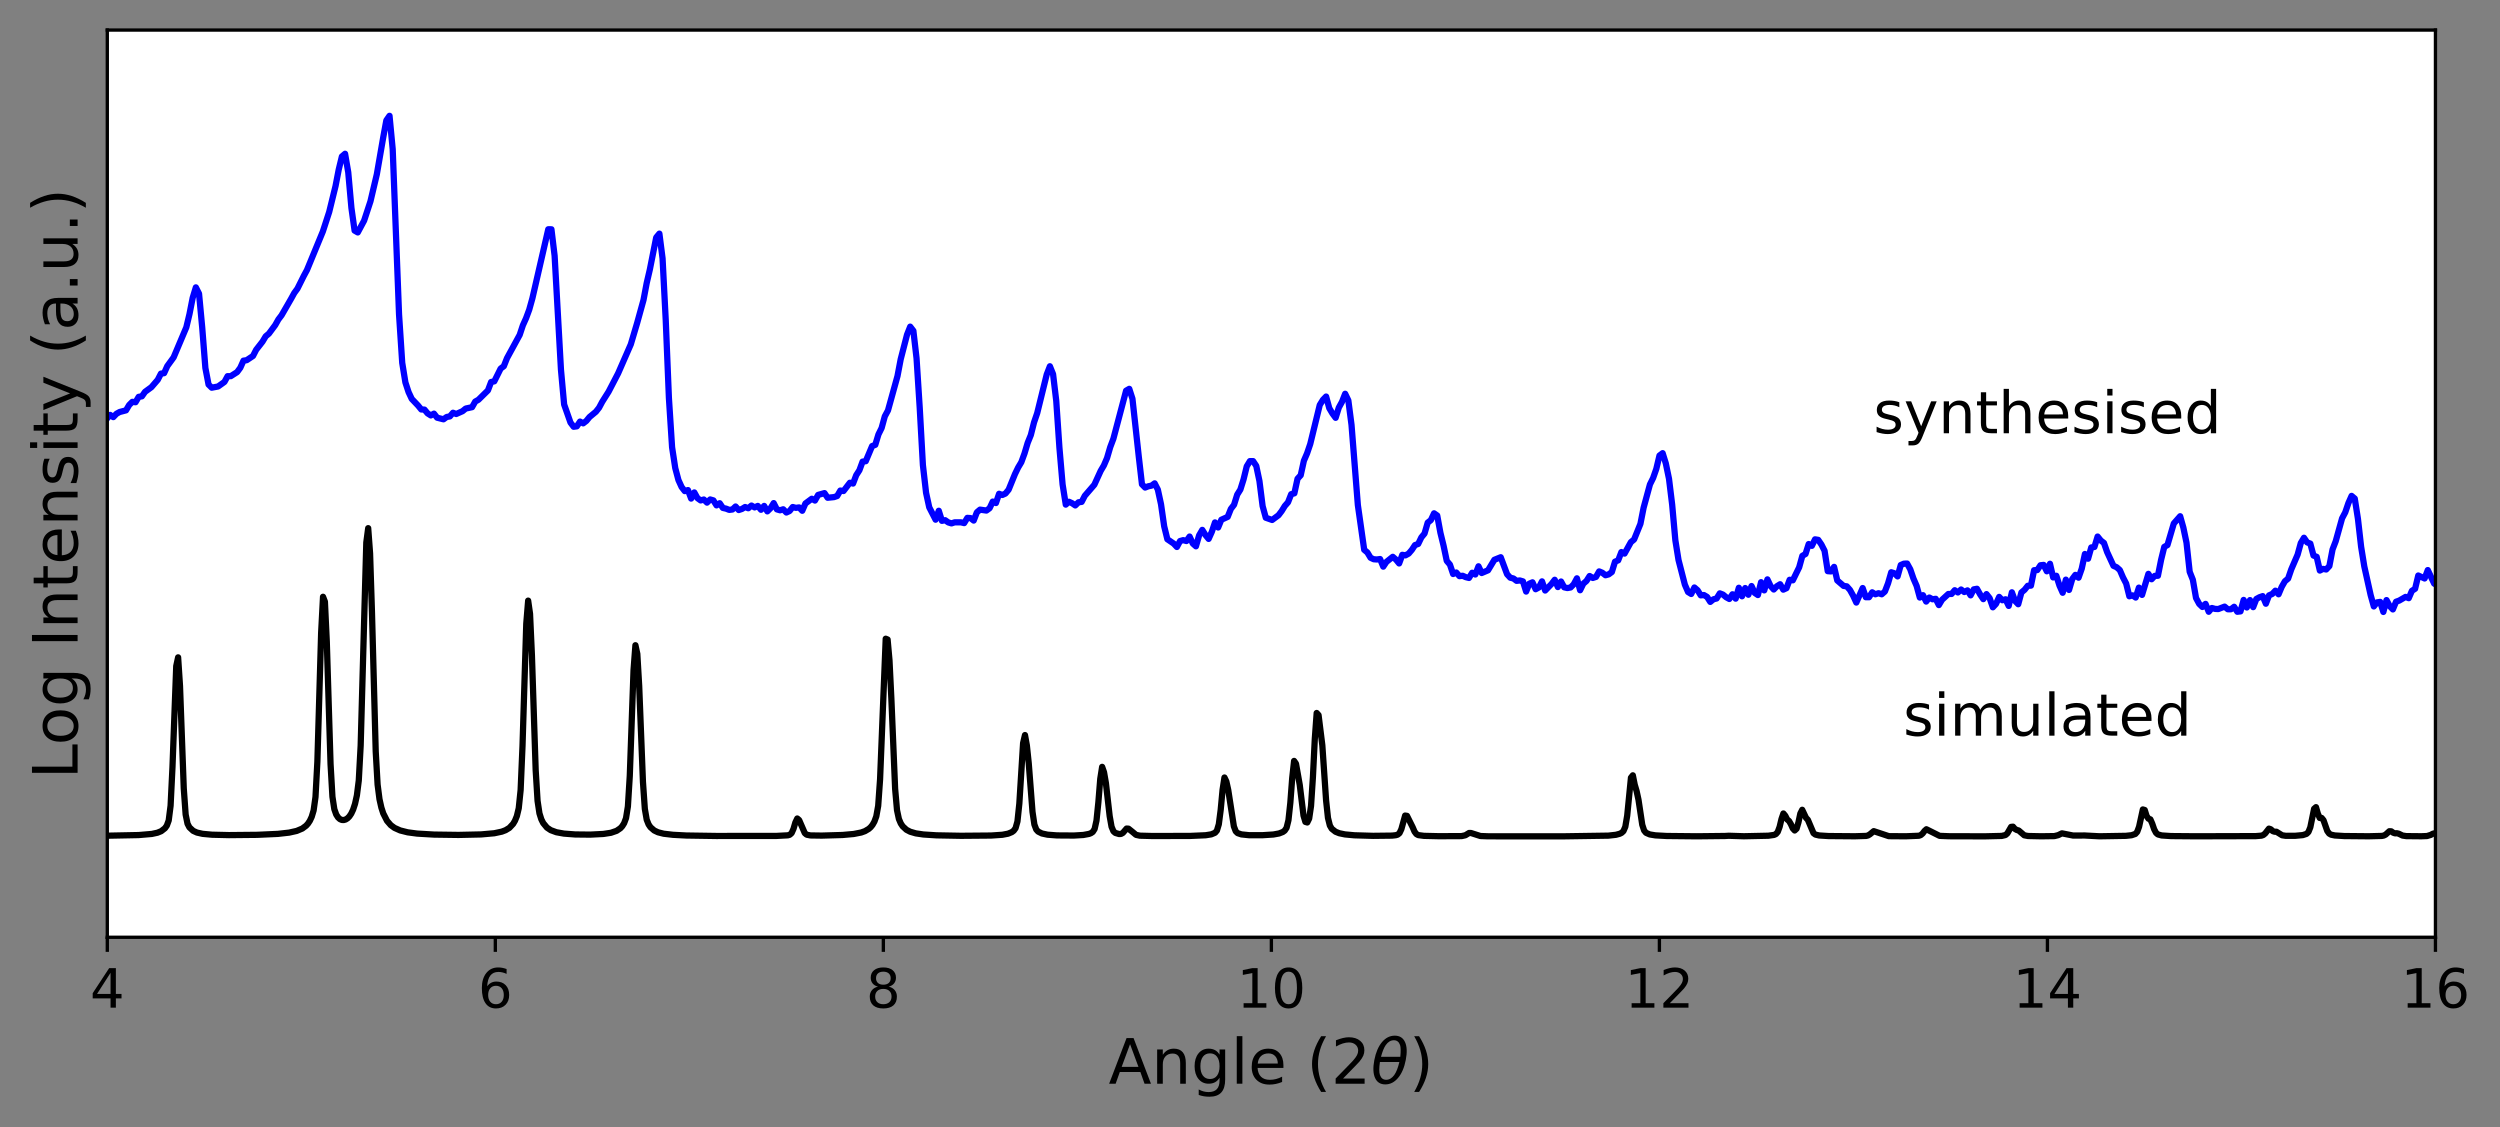 <?xml version="1.0" encoding="utf-8" standalone="no"?>
<!DOCTYPE svg PUBLIC "-//W3C//DTD SVG 1.1//EN"
  "http://www.w3.org/Graphics/SVG/1.1/DTD/svg11.dtd">
<!-- Created with matplotlib (https://matplotlib.org/) -->
<svg height="270.122pt" version="1.1" viewBox="0 0 599.188 270.122" width="599.188pt" xmlns="http://www.w3.org/2000/svg" xmlns:xlink="http://www.w3.org/1999/xlink">
 <rect x="0" y="0" width="599.188" height="270.122" fill="#808080" stroke="none"/>
 <defs>
  <style type="text/css">*{stroke-linecap:butt;stroke-linejoin:round;}</style>
 </defs>
 <g id="figure_1">
  <g id="patch_1">
   <path d="M 0 270.122 
L 599.188 270.122 
L 599.188 0 
L 0 0 
z
" style="fill:none;"/>
  </g>
  <g id="axes_1">
   <g id="patch_2">
    <path d="M 25.717 224.64 
L 583.717 224.64 
L 583.717 7.2 
L 25.717 7.2 
z
" style="fill:#ffffff;"/>
   </g>
   <g id="matplotlib.axis_1">
    <g id="xtick_1">
     <g id="line2d_1">
      <defs>
       <path d="M 0 0 
L 0 3.5 
" id="m2994ef73be" style="stroke:#000000;stroke-width:0.8;"/>
      </defs>
      <g>
       <use style="stroke:#000000;stroke-width:0.8;" x="25.717" xlink:href="#m2994ef73be" y="224.64"/>
      </g>
     </g>
     <g id="text_1">
      <!-- 4 -->
      <g transform="translate(21.582 241.518)scale(0.13 -0.13)">
       <defs>
        <path d="M 37.797 64.312 
L 12.891 25.391 
L 37.797 25.391 
z
M 35.203 72.906 
L 47.609 72.906 
L 47.609 25.391 
L 58.016 25.391 
L 58.016 17.188 
L 47.609 17.188 
L 47.609 0 
L 37.797 0 
L 37.797 17.188 
L 4.891 17.188 
L 4.891 26.703 
z
" id="DejaVuSans-52"/>
       </defs>
       <use xlink:href="#DejaVuSans-52"/>
      </g>
     </g>
    </g>
    <g id="xtick_2">
     <g id="line2d_2">
      <g>
       <use style="stroke:#000000;stroke-width:0.8;" x="118.717" xlink:href="#m2994ef73be" y="224.64"/>
      </g>
     </g>
     <g id="text_2">
      <!-- 6 -->
      <g transform="translate(114.582 241.518)scale(0.13 -0.13)">
       <defs>
        <path d="M 33.016 40.375 
Q 26.375 40.375 22.484 35.828 
Q 18.609 31.297 18.609 23.391 
Q 18.609 15.531 22.484 10.953 
Q 26.375 6.391 33.016 6.391 
Q 39.656 6.391 43.531 10.953 
Q 47.406 15.531 47.406 23.391 
Q 47.406 31.297 43.531 35.828 
Q 39.656 40.375 33.016 40.375 
z
M 52.594 71.297 
L 52.594 62.312 
Q 48.875 64.062 45.094 64.984 
Q 41.312 65.922 37.594 65.922 
Q 27.828 65.922 22.672 59.328 
Q 17.531 52.734 16.797 39.406 
Q 19.672 43.656 24.016 45.922 
Q 28.375 48.188 33.594 48.188 
Q 44.578 48.188 50.953 41.516 
Q 57.328 34.859 57.328 23.391 
Q 57.328 12.156 50.688 5.359 
Q 44.047 -1.422 33.016 -1.422 
Q 20.359 -1.422 13.672 8.266 
Q 6.984 17.969 6.984 36.375 
Q 6.984 53.656 15.188 63.938 
Q 23.391 74.219 37.203 74.219 
Q 40.922 74.219 44.703 73.484 
Q 48.484 72.75 52.594 71.297 
z
" id="DejaVuSans-54"/>
       </defs>
       <use xlink:href="#DejaVuSans-54"/>
      </g>
     </g>
    </g>
    <g id="xtick_3">
     <g id="line2d_3">
      <g>
       <use style="stroke:#000000;stroke-width:0.8;" x="211.717" xlink:href="#m2994ef73be" y="224.64"/>
      </g>
     </g>
     <g id="text_3">
      <!-- 8 -->
      <g transform="translate(207.582 241.518)scale(0.13 -0.13)">
       <defs>
        <path d="M 31.781 34.625 
Q 24.75 34.625 20.719 30.859 
Q 16.703 27.094 16.703 20.516 
Q 16.703 13.922 20.719 10.156 
Q 24.75 6.391 31.781 6.391 
Q 38.812 6.391 42.859 10.172 
Q 46.922 13.969 46.922 20.516 
Q 46.922 27.094 42.891 30.859 
Q 38.875 34.625 31.781 34.625 
z
M 21.922 38.812 
Q 15.578 40.375 12.031 44.719 
Q 8.5 49.078 8.5 55.328 
Q 8.5 64.062 14.719 69.141 
Q 20.953 74.219 31.781 74.219 
Q 42.672 74.219 48.875 69.141 
Q 55.078 64.062 55.078 55.328 
Q 55.078 49.078 51.531 44.719 
Q 48 40.375 41.703 38.812 
Q 48.828 37.156 52.797 32.312 
Q 56.781 27.484 56.781 20.516 
Q 56.781 9.906 50.312 4.234 
Q 43.844 -1.422 31.781 -1.422 
Q 19.734 -1.422 13.25 4.234 
Q 6.781 9.906 6.781 20.516 
Q 6.781 27.484 10.781 32.312 
Q 14.797 37.156 21.922 38.812 
z
M 18.312 54.391 
Q 18.312 48.734 21.844 45.562 
Q 25.391 42.391 31.781 42.391 
Q 38.141 42.391 41.719 45.562 
Q 45.312 48.734 45.312 54.391 
Q 45.312 60.062 41.719 63.234 
Q 38.141 66.406 31.781 66.406 
Q 25.391 66.406 21.844 63.234 
Q 18.312 60.062 18.312 54.391 
z
" id="DejaVuSans-56"/>
       </defs>
       <use xlink:href="#DejaVuSans-56"/>
      </g>
     </g>
    </g>
    <g id="xtick_4">
     <g id="line2d_4">
      <g>
       <use style="stroke:#000000;stroke-width:0.8;" x="304.717" xlink:href="#m2994ef73be" y="224.64"/>
      </g>
     </g>
     <g id="text_4">
      <!-- 10 -->
      <g transform="translate(296.446 241.518)scale(0.13 -0.13)">
       <defs>
        <path d="M 12.406 8.297 
L 28.516 8.297 
L 28.516 63.922 
L 10.984 60.406 
L 10.984 69.391 
L 28.422 72.906 
L 38.281 72.906 
L 38.281 8.297 
L 54.391 8.297 
L 54.391 0 
L 12.406 0 
z
" id="DejaVuSans-49"/>
        <path d="M 31.781 66.406 
Q 24.172 66.406 20.328 58.906 
Q 16.5 51.422 16.5 36.375 
Q 16.5 21.391 20.328 13.891 
Q 24.172 6.391 31.781 6.391 
Q 39.453 6.391 43.281 13.891 
Q 47.125 21.391 47.125 36.375 
Q 47.125 51.422 43.281 58.906 
Q 39.453 66.406 31.781 66.406 
z
M 31.781 74.219 
Q 44.047 74.219 50.516 64.516 
Q 56.984 54.828 56.984 36.375 
Q 56.984 17.969 50.516 8.266 
Q 44.047 -1.422 31.781 -1.422 
Q 19.531 -1.422 13.062 8.266 
Q 6.594 17.969 6.594 36.375 
Q 6.594 54.828 13.062 64.516 
Q 19.531 74.219 31.781 74.219 
z
" id="DejaVuSans-48"/>
       </defs>
       <use xlink:href="#DejaVuSans-49"/>
       <use x="63.623" xlink:href="#DejaVuSans-48"/>
      </g>
     </g>
    </g>
    <g id="xtick_5">
     <g id="line2d_5">
      <g>
       <use style="stroke:#000000;stroke-width:0.8;" x="397.717" xlink:href="#m2994ef73be" y="224.64"/>
      </g>
     </g>
     <g id="text_5">
      <!-- 12 -->
      <g transform="translate(389.446 241.518)scale(0.13 -0.13)">
       <defs>
        <path d="M 19.188 8.297 
L 53.609 8.297 
L 53.609 0 
L 7.328 0 
L 7.328 8.297 
Q 12.938 14.109 22.625 23.891 
Q 32.328 33.688 34.812 36.531 
Q 39.547 41.844 41.422 45.531 
Q 43.312 49.219 43.312 52.781 
Q 43.312 58.594 39.234 62.25 
Q 35.156 65.922 28.609 65.922 
Q 23.969 65.922 18.812 64.312 
Q 13.672 62.703 7.812 59.422 
L 7.812 69.391 
Q 13.766 71.781 18.938 73 
Q 24.125 74.219 28.422 74.219 
Q 39.75 74.219 46.484 68.547 
Q 53.219 62.891 53.219 53.422 
Q 53.219 48.922 51.531 44.891 
Q 49.859 40.875 45.406 35.406 
Q 44.188 33.984 37.641 27.219 
Q 31.109 20.453 19.188 8.297 
z
" id="DejaVuSans-50"/>
       </defs>
       <use xlink:href="#DejaVuSans-49"/>
       <use x="63.623" xlink:href="#DejaVuSans-50"/>
      </g>
     </g>
    </g>
    <g id="xtick_6">
     <g id="line2d_6">
      <g>
       <use style="stroke:#000000;stroke-width:0.8;" x="490.717" xlink:href="#m2994ef73be" y="224.64"/>
      </g>
     </g>
     <g id="text_6">
      <!-- 14 -->
      <g transform="translate(482.446 241.518)scale(0.13 -0.13)">
       <use xlink:href="#DejaVuSans-49"/>
       <use x="63.623" xlink:href="#DejaVuSans-52"/>
      </g>
     </g>
    </g>
    <g id="xtick_7">
     <g id="line2d_7">
      <g>
       <use style="stroke:#000000;stroke-width:0.8;" x="583.717" xlink:href="#m2994ef73be" y="224.64"/>
      </g>
     </g>
     <g id="text_7">
      <!-- 16 -->
      <g transform="translate(575.446 241.518)scale(0.13 -0.13)">
       <use xlink:href="#DejaVuSans-49"/>
       <use x="63.623" xlink:href="#DejaVuSans-54"/>
      </g>
     </g>
    </g>
    <g id="text_8">
     <!-- Angle ($2\theta$) -->
     <g transform="translate(265.717 259.772)scale(0.15 -0.15)">
      <defs>
       <path d="M 34.188 63.188 
L 20.797 26.906 
L 47.609 26.906 
z
M 28.609 72.906 
L 39.797 72.906 
L 67.578 0 
L 57.328 0 
L 50.688 18.703 
L 17.828 18.703 
L 11.188 0 
L 0.781 0 
z
" id="DejaVuSans-65"/>
       <path d="M 54.891 33.016 
L 54.891 0 
L 45.906 0 
L 45.906 32.719 
Q 45.906 40.484 42.875 44.328 
Q 39.844 48.188 33.797 48.188 
Q 26.516 48.188 22.312 43.547 
Q 18.109 38.922 18.109 30.906 
L 18.109 0 
L 9.078 0 
L 9.078 54.688 
L 18.109 54.688 
L 18.109 46.188 
Q 21.344 51.125 25.703 53.562 
Q 30.078 56 35.797 56 
Q 45.219 56 50.047 50.172 
Q 54.891 44.344 54.891 33.016 
z
" id="DejaVuSans-110"/>
       <path d="M 45.406 27.984 
Q 45.406 37.75 41.375 43.109 
Q 37.359 48.484 30.078 48.484 
Q 22.859 48.484 18.828 43.109 
Q 14.797 37.75 14.797 27.984 
Q 14.797 18.266 18.828 12.891 
Q 22.859 7.516 30.078 7.516 
Q 37.359 7.516 41.375 12.891 
Q 45.406 18.266 45.406 27.984 
z
M 54.391 6.781 
Q 54.391 -7.172 48.188 -13.984 
Q 42 -20.797 29.203 -20.797 
Q 24.469 -20.797 20.266 -20.094 
Q 16.062 -19.391 12.109 -17.922 
L 12.109 -9.188 
Q 16.062 -11.328 19.922 -12.344 
Q 23.781 -13.375 27.781 -13.375 
Q 36.625 -13.375 41.016 -8.766 
Q 45.406 -4.156 45.406 5.172 
L 45.406 9.625 
Q 42.625 4.781 38.281 2.391 
Q 33.938 0 27.875 0 
Q 17.828 0 11.672 7.656 
Q 5.516 15.328 5.516 27.984 
Q 5.516 40.672 11.672 48.328 
Q 17.828 56 27.875 56 
Q 33.938 56 38.281 53.609 
Q 42.625 51.219 45.406 46.391 
L 45.406 54.688 
L 54.391 54.688 
z
" id="DejaVuSans-103"/>
       <path d="M 9.422 75.984 
L 18.406 75.984 
L 18.406 0 
L 9.422 0 
z
" id="DejaVuSans-108"/>
       <path d="M 56.203 29.594 
L 56.203 25.203 
L 14.891 25.203 
Q 15.484 15.922 20.484 11.062 
Q 25.484 6.203 34.422 6.203 
Q 39.594 6.203 44.453 7.469 
Q 49.312 8.734 54.109 11.281 
L 54.109 2.781 
Q 49.266 0.734 44.188 -0.344 
Q 39.109 -1.422 33.891 -1.422 
Q 20.797 -1.422 13.156 6.188 
Q 5.516 13.812 5.516 26.812 
Q 5.516 40.234 12.766 48.109 
Q 20.016 56 32.328 56 
Q 43.359 56 49.781 48.891 
Q 56.203 41.797 56.203 29.594 
z
M 47.219 32.234 
Q 47.125 39.594 43.094 43.984 
Q 39.062 48.391 32.422 48.391 
Q 24.906 48.391 20.391 44.141 
Q 15.875 39.891 15.188 32.172 
z
" id="DejaVuSans-101"/>
       <path id="DejaVuSans-32"/>
       <path d="M 31 75.875 
Q 24.469 64.656 21.281 53.656 
Q 18.109 42.672 18.109 31.391 
Q 18.109 20.125 21.312 9.062 
Q 24.516 -2 31 -13.188 
L 23.188 -13.188 
Q 15.875 -1.703 12.234 9.375 
Q 8.594 20.453 8.594 31.391 
Q 8.594 42.281 12.203 53.312 
Q 15.828 64.359 23.188 75.875 
z
" id="DejaVuSans-40"/>
       <path d="M 45.516 34.672 
L 14.453 34.672 
Q 12.359 20.062 14.5 13.875 
Q 17.188 6.25 24.469 6.25 
Q 31.781 6.25 37.359 13.922 
Q 42.234 20.656 45.516 34.672 
z
M 47.016 42.969 
Q 48.344 56.844 46.625 61.719 
Q 43.953 69.438 36.766 69.438 
Q 29.297 69.438 23.828 61.812 
Q 19.531 55.672 16.156 42.969 
z
M 38.188 76.766 
Q 49.906 76.766 54.594 66.406 
Q 59.281 56.109 55.719 37.844 
Q 52.203 19.625 43.453 9.281 
Q 34.766 -1.125 23.047 -1.125 
Q 11.281 -1.125 6.641 9.281 
Q 2 19.625 5.516 37.844 
Q 9.078 56.109 17.719 66.406 
Q 26.422 76.766 38.188 76.766 
z
" id="DejaVuSans-Oblique-952"/>
       <path d="M 8.016 75.875 
L 15.828 75.875 
Q 23.141 64.359 26.781 53.312 
Q 30.422 42.281 30.422 31.391 
Q 30.422 20.453 26.781 9.375 
Q 23.141 -1.703 15.828 -13.188 
L 8.016 -13.188 
Q 14.5 -2 17.703 9.062 
Q 20.906 20.125 20.906 31.391 
Q 20.906 42.672 17.703 53.656 
Q 14.5 64.656 8.016 75.875 
z
" id="DejaVuSans-41"/>
      </defs>
      <use transform="translate(0 0.234)" xlink:href="#DejaVuSans-65"/>
      <use transform="translate(68.408 0.234)" xlink:href="#DejaVuSans-110"/>
      <use transform="translate(131.787 0.234)" xlink:href="#DejaVuSans-103"/>
      <use transform="translate(195.264 0.234)" xlink:href="#DejaVuSans-108"/>
      <use transform="translate(223.047 0.234)" xlink:href="#DejaVuSans-101"/>
      <use transform="translate(284.57 0.234)" xlink:href="#DejaVuSans-32"/>
      <use transform="translate(316.357 0.234)" xlink:href="#DejaVuSans-40"/>
      <use transform="translate(355.371 0.234)" xlink:href="#DejaVuSans-50"/>
      <use transform="translate(418.994 0.234)" xlink:href="#DejaVuSans-Oblique-952"/>
      <use transform="translate(480.176 0.234)" xlink:href="#DejaVuSans-41"/>
     </g>
    </g>
   </g>
   <g id="matplotlib.axis_2">
    <g id="text_9">
     <!-- Log Intensity (a.u.) -->
     <g transform="translate(18.598 186.698)rotate(-90)scale(0.15 -0.15)">
      <defs>
       <path d="M 9.812 72.906 
L 19.672 72.906 
L 19.672 8.297 
L 55.172 8.297 
L 55.172 0 
L 9.812 0 
z
" id="DejaVuSans-76"/>
       <path d="M 30.609 48.391 
Q 23.391 48.391 19.188 42.75 
Q 14.984 37.109 14.984 27.297 
Q 14.984 17.484 19.156 11.844 
Q 23.344 6.203 30.609 6.203 
Q 37.797 6.203 41.984 11.859 
Q 46.188 17.531 46.188 27.297 
Q 46.188 37.016 41.984 42.703 
Q 37.797 48.391 30.609 48.391 
z
M 30.609 56 
Q 42.328 56 49.016 48.375 
Q 55.719 40.766 55.719 27.297 
Q 55.719 13.875 49.016 6.219 
Q 42.328 -1.422 30.609 -1.422 
Q 18.844 -1.422 12.172 6.219 
Q 5.516 13.875 5.516 27.297 
Q 5.516 40.766 12.172 48.375 
Q 18.844 56 30.609 56 
z
" id="DejaVuSans-111"/>
       <path d="M 9.812 72.906 
L 19.672 72.906 
L 19.672 0 
L 9.812 0 
z
" id="DejaVuSans-73"/>
       <path d="M 18.312 70.219 
L 18.312 54.688 
L 36.812 54.688 
L 36.812 47.703 
L 18.312 47.703 
L 18.312 18.016 
Q 18.312 11.328 20.141 9.422 
Q 21.969 7.516 27.594 7.516 
L 36.812 7.516 
L 36.812 0 
L 27.594 0 
Q 17.188 0 13.234 3.875 
Q 9.281 7.766 9.281 18.016 
L 9.281 47.703 
L 2.688 47.703 
L 2.688 54.688 
L 9.281 54.688 
L 9.281 70.219 
z
" id="DejaVuSans-116"/>
       <path d="M 44.281 53.078 
L 44.281 44.578 
Q 40.484 46.531 36.375 47.5 
Q 32.281 48.484 27.875 48.484 
Q 21.188 48.484 17.844 46.438 
Q 14.5 44.391 14.5 40.281 
Q 14.5 37.156 16.891 35.375 
Q 19.281 33.594 26.516 31.984 
L 29.594 31.297 
Q 39.156 29.25 43.188 25.516 
Q 47.219 21.781 47.219 15.094 
Q 47.219 7.469 41.188 3.016 
Q 35.156 -1.422 24.609 -1.422 
Q 20.219 -1.422 15.453 -0.562 
Q 10.688 0.297 5.422 2 
L 5.422 11.281 
Q 10.406 8.688 15.234 7.391 
Q 20.062 6.109 24.812 6.109 
Q 31.156 6.109 34.562 8.281 
Q 37.984 10.453 37.984 14.406 
Q 37.984 18.062 35.516 20.016 
Q 33.062 21.969 24.703 23.781 
L 21.578 24.516 
Q 13.234 26.266 9.516 29.906 
Q 5.812 33.547 5.812 39.891 
Q 5.812 47.609 11.281 51.797 
Q 16.75 56 26.812 56 
Q 31.781 56 36.172 55.266 
Q 40.578 54.547 44.281 53.078 
z
" id="DejaVuSans-115"/>
       <path d="M 9.422 54.688 
L 18.406 54.688 
L 18.406 0 
L 9.422 0 
z
M 9.422 75.984 
L 18.406 75.984 
L 18.406 64.594 
L 9.422 64.594 
z
" id="DejaVuSans-105"/>
       <path d="M 32.172 -5.078 
Q 28.375 -14.844 24.75 -17.812 
Q 21.141 -20.797 15.094 -20.797 
L 7.906 -20.797 
L 7.906 -13.281 
L 13.188 -13.281 
Q 16.891 -13.281 18.938 -11.516 
Q 21 -9.766 23.484 -3.219 
L 25.094 0.875 
L 2.984 54.688 
L 12.5 54.688 
L 29.594 11.922 
L 46.688 54.688 
L 56.203 54.688 
z
" id="DejaVuSans-121"/>
       <path d="M 34.281 27.484 
Q 23.391 27.484 19.188 25 
Q 14.984 22.516 14.984 16.5 
Q 14.984 11.719 18.141 8.906 
Q 21.297 6.109 26.703 6.109 
Q 34.188 6.109 38.703 11.406 
Q 43.219 16.703 43.219 25.484 
L 43.219 27.484 
z
M 52.203 31.203 
L 52.203 0 
L 43.219 0 
L 43.219 8.297 
Q 40.141 3.328 35.547 0.953 
Q 30.953 -1.422 24.312 -1.422 
Q 15.922 -1.422 10.953 3.297 
Q 6 8.016 6 15.922 
Q 6 25.141 12.172 29.828 
Q 18.359 34.516 30.609 34.516 
L 43.219 34.516 
L 43.219 35.406 
Q 43.219 41.609 39.141 45 
Q 35.062 48.391 27.688 48.391 
Q 23 48.391 18.547 47.266 
Q 14.109 46.141 10.016 43.891 
L 10.016 52.203 
Q 14.938 54.109 19.578 55.047 
Q 24.219 56 28.609 56 
Q 40.484 56 46.344 49.844 
Q 52.203 43.703 52.203 31.203 
z
" id="DejaVuSans-97"/>
       <path d="M 10.688 12.406 
L 21 12.406 
L 21 0 
L 10.688 0 
z
" id="DejaVuSans-46"/>
       <path d="M 8.5 21.578 
L 8.5 54.688 
L 17.484 54.688 
L 17.484 21.922 
Q 17.484 14.156 20.5 10.266 
Q 23.531 6.391 29.594 6.391 
Q 36.859 6.391 41.078 11.031 
Q 45.312 15.672 45.312 23.688 
L 45.312 54.688 
L 54.297 54.688 
L 54.297 0 
L 45.312 0 
L 45.312 8.406 
Q 42.047 3.422 37.719 1 
Q 33.406 -1.422 27.688 -1.422 
Q 18.266 -1.422 13.375 4.438 
Q 8.5 10.297 8.5 21.578 
z
M 31.109 56 
z
" id="DejaVuSans-117"/>
      </defs>
      <use xlink:href="#DejaVuSans-76"/>
      <use x="53.963" xlink:href="#DejaVuSans-111"/>
      <use x="115.145" xlink:href="#DejaVuSans-103"/>
      <use x="178.621" xlink:href="#DejaVuSans-32"/>
      <use x="210.408" xlink:href="#DejaVuSans-73"/>
      <use x="239.9" xlink:href="#DejaVuSans-110"/>
      <use x="303.279" xlink:href="#DejaVuSans-116"/>
      <use x="342.488" xlink:href="#DejaVuSans-101"/>
      <use x="404.012" xlink:href="#DejaVuSans-110"/>
      <use x="467.391" xlink:href="#DejaVuSans-115"/>
      <use x="519.49" xlink:href="#DejaVuSans-105"/>
      <use x="547.273" xlink:href="#DejaVuSans-116"/>
      <use x="586.482" xlink:href="#DejaVuSans-121"/>
      <use x="645.662" xlink:href="#DejaVuSans-32"/>
      <use x="677.449" xlink:href="#DejaVuSans-40"/>
      <use x="716.463" xlink:href="#DejaVuSans-97"/>
      <use x="777.742" xlink:href="#DejaVuSans-46"/>
      <use x="809.529" xlink:href="#DejaVuSans-117"/>
      <use x="872.908" xlink:href="#DejaVuSans-46"/>
      <use x="904.695" xlink:href="#DejaVuSans-41"/>
     </g>
    </g>
   </g>
   <g id="line2d_8">
    <path clip-path="url(#p537875981a)" d="M 25.634 100.336 
L 26.395 99.442 
L 27.156 99.973 
L 27.917 99.171 
L 28.678 98.747 
L 30.2 98.348 
L 30.961 97.066 
L 31.722 96.311 
L 32.483 96.403 
L 33.244 95.114 
L 34.005 94.99 
L 34.766 93.91 
L 36.288 92.796 
L 37.81 91.031 
L 38.57 89.55 
L 39.331 89.44 
L 40.092 87.748 
L 41.614 85.655 
L 44.658 78.447 
L 45.419 75.252 
L 46.18 71.389 
L 46.941 68.879 
L 47.702 70.381 
L 48.463 78.483 
L 49.224 88.198 
L 49.985 92.166 
L 50.745 92.918 
L 52.267 92.632 
L 53.789 91.543 
L 54.55 90.157 
L 55.311 90.157 
L 56.833 89.184 
L 57.594 88.148 
L 58.355 86.443 
L 59.116 86.335 
L 60.638 85.316 
L 61.399 83.83 
L 62.92 81.877 
L 63.681 80.609 
L 64.442 79.968 
L 65.964 77.919 
L 66.725 76.565 
L 67.486 75.563 
L 69.769 71.607 
L 70.53 70.225 
L 71.291 69.181 
L 72.813 66.13 
L 73.574 64.717 
L 77.378 55.487 
L 78.9 50.803 
L 80.422 44.584 
L 81.183 40.648 
L 81.944 37.507 
L 82.705 36.858 
L 83.466 41.304 
L 84.227 49.835 
L 84.988 55.27 
L 85.749 55.709 
L 87.271 52.875 
L 88.792 48.242 
L 90.314 41.784 
L 91.836 33 
L 92.597 28.853 
L 93.358 27.758 
L 94.119 35.766 
L 95.641 75.37 
L 96.402 86.958 
L 97.163 91.659 
L 97.924 93.979 
L 98.685 95.604 
L 100.207 97.206 
L 100.967 98.137 
L 101.728 98.172 
L 102.489 99.08 
L 103.25 99.566 
L 104.011 99.141 
L 104.772 100.112 
L 106.294 100.496 
L 107.055 99.941 
L 107.816 99.803 
L 108.577 98.928 
L 109.338 99.226 
L 110.86 98.55 
L 111.621 97.921 
L 113.142 97.592 
L 113.903 96.245 
L 114.664 95.816 
L 116.947 93.568 
L 117.708 91.556 
L 118.469 91.4 
L 119.991 88.342 
L 120.752 87.771 
L 121.513 85.848 
L 124.557 80.263 
L 125.318 77.97 
L 126.078 76.284 
L 126.839 74.232 
L 127.6 71.503 
L 131.405 54.955 
L 132.166 54.957 
L 132.927 61.295 
L 134.449 88.621 
L 135.21 96.949 
L 136.732 101.277 
L 137.493 102.284 
L 138.253 102.18 
L 139.014 101.045 
L 139.775 101.464 
L 140.536 100.88 
L 141.297 99.947 
L 142.819 98.687 
L 143.58 97.724 
L 144.341 96.3 
L 145.863 93.885 
L 148.146 89.489 
L 151.189 82.525 
L 152.711 77.4 
L 154.233 71.891 
L 154.994 67.858 
L 155.755 64.578 
L 157.277 56.917 
L 158.038 55.998 
L 158.799 61.933 
L 159.56 76.746 
L 160.321 95.4 
L 161.082 107.21 
L 161.843 112.19 
L 162.604 115.055 
L 163.364 116.727 
L 164.125 117.708 
L 164.886 117.459 
L 165.647 119.496 
L 166.408 118.026 
L 167.169 119.397 
L 167.93 119.94 
L 168.691 119.724 
L 169.452 120.465 
L 170.213 119.71 
L 170.974 119.925 
L 171.735 121.123 
L 172.496 120.613 
L 173.257 121.737 
L 174.018 121.909 
L 174.779 122.208 
L 175.539 122.113 
L 176.3 121.397 
L 177.061 122.24 
L 177.822 121.987 
L 178.583 121.52 
L 179.344 121.815 
L 180.105 121.169 
L 180.866 121.613 
L 181.627 121.26 
L 182.388 122.177 
L 183.149 121.26 
L 183.91 122.56 
L 184.671 121.815 
L 185.432 120.583 
L 186.193 122.082 
L 186.954 122.304 
L 187.715 122.066 
L 188.475 122.835 
L 189.236 122.479 
L 189.997 121.52 
L 190.758 121.722 
L 191.519 121.613 
L 192.28 122.415 
L 193.041 120.672 
L 194.563 119.539 
L 195.324 119.969 
L 196.085 118.62 
L 197.607 118.186 
L 198.368 119.299 
L 199.89 119.145 
L 200.65 118.881 
L 201.411 117.576 
L 202.172 117.681 
L 203.694 115.701 
L 204.455 115.895 
L 205.216 113.893 
L 205.977 112.708 
L 206.738 110.638 
L 207.499 110.54 
L 209.021 106.913 
L 209.782 106.62 
L 210.543 104.118 
L 211.304 102.578 
L 212.065 99.79 
L 212.826 98.372 
L 215.108 90.128 
L 215.869 86.124 
L 217.391 80.221 
L 218.152 78.289 
L 218.913 79.285 
L 219.674 85.873 
L 220.435 97.759 
L 221.196 111.467 
L 221.957 118.119 
L 222.718 121.598 
L 224.24 124.554 
L 225.001 122.415 
L 225.761 124.835 
L 226.522 124.677 
L 227.283 125.21 
L 228.044 125.444 
L 228.805 125.192 
L 230.327 125.192 
L 231.088 125.372 
L 231.849 124.121 
L 232.61 124.173 
L 233.371 124.765 
L 234.132 122.786 
L 234.893 122.145 
L 236.415 122.367 
L 237.176 121.815 
L 237.937 120.216 
L 238.697 120.569 
L 239.458 118.348 
L 240.219 118.633 
L 240.98 118.294 
L 241.741 117.368 
L 243.263 113.624 
L 244.024 112.054 
L 244.785 110.776 
L 245.546 108.695 
L 246.307 106.143 
L 247.068 104.261 
L 247.829 101.25 
L 248.59 99.019 
L 250.872 89.761 
L 251.633 87.786 
L 252.394 89.678 
L 253.155 96.078 
L 253.916 107.287 
L 254.677 116.104 
L 255.438 120.942 
L 256.199 120.259 
L 256.96 120.613 
L 257.721 121.138 
L 258.482 120.391 
L 259.243 120.289 
L 260.004 118.825 
L 262.287 116.178 
L 263.808 112.848 
L 264.569 111.559 
L 265.33 109.779 
L 266.091 107.176 
L 266.852 105.152 
L 269.896 93.636 
L 270.657 93.198 
L 271.418 95.562 
L 272.94 109.478 
L 273.701 116.079 
L 274.462 116.854 
L 275.223 116.551 
L 275.983 116.401 
L 276.744 115.846 
L 277.505 117.342 
L 278.266 120.852 
L 279.027 126.143 
L 279.788 129.245 
L 281.31 130.286 
L 282.071 131.096 
L 282.832 129.673 
L 283.593 129.458 
L 284.354 129.673 
L 285.115 128.596 
L 285.876 130.263 
L 286.637 130.937 
L 287.398 128.309 
L 288.158 126.998 
L 288.919 128.227 
L 289.68 129.16 
L 290.441 127.466 
L 291.202 125.21 
L 291.963 126.425 
L 292.724 124.572 
L 294.246 123.882 
L 295.007 121.972 
L 295.768 120.987 
L 296.529 118.551 
L 297.29 117.329 
L 298.051 114.891 
L 298.812 111.774 
L 299.573 110.52 
L 300.334 110.52 
L 301.094 111.661 
L 301.855 115.28 
L 302.616 121.29 
L 303.377 124.087 
L 304.899 124.624 
L 306.421 123.495 
L 307.182 122.495 
L 307.943 121.26 
L 308.704 120.391 
L 309.465 118.443 
L 310.226 118.24 
L 310.987 114.739 
L 311.748 113.904 
L 312.509 110.433 
L 313.269 108.668 
L 314.03 106.43 
L 316.313 97.066 
L 317.074 95.832 
L 317.835 95.042 
L 318.596 97.828 
L 319.357 99.11 
L 320.118 100.138 
L 320.879 97.696 
L 321.64 96.316 
L 322.401 94.381 
L 323.162 95.966 
L 323.923 101.816 
L 325.445 121.062 
L 326.966 131.77 
L 327.727 132.415 
L 328.488 133.681 
L 329.249 134.04 
L 330.01 134.092 
L 330.771 133.989 
L 331.532 135.812 
L 332.293 134.67 
L 333.815 133.453 
L 334.576 134.118 
L 335.337 135.044 
L 336.098 132.977 
L 336.859 133.102 
L 337.62 132.682 
L 338.38 131.794 
L 339.141 130.643 
L 339.902 130.374 
L 340.663 128.803 
L 341.424 127.884 
L 342.185 125.263 
L 342.946 124.659 
L 343.707 123.031 
L 344.468 123.561 
L 345.229 127.684 
L 345.99 130.8 
L 346.751 134.432 
L 347.512 135.316 
L 348.273 137.573 
L 349.034 137.216 
L 349.795 138.087 
L 350.556 137.996 
L 351.316 138.333 
L 352.077 138.52 
L 352.838 137.275 
L 353.599 137.693 
L 354.36 135.728 
L 355.121 137.334 
L 356.643 136.691 
L 358.165 134.17 
L 359.687 133.554 
L 361.209 137.633 
L 361.97 138.457 
L 362.731 138.644 
L 363.491 139.215 
L 364.252 139.119 
L 365.013 139.343 
L 365.774 141.783 
L 366.535 139.897 
L 367.296 139.57 
L 368.057 141.219 
L 368.818 140.805 
L 369.579 139.343 
L 370.34 141.534 
L 371.862 139.963 
L 372.623 138.96 
L 373.384 140.702 
L 374.145 139.375 
L 374.906 140.77 
L 375.666 140.942 
L 376.427 140.805 
L 377.188 140.03 
L 377.949 138.613 
L 378.71 141.464 
L 379.471 139.897 
L 380.232 139.247 
L 380.993 138.057 
L 381.754 138.52 
L 382.515 138.272 
L 383.276 136.952 
L 384.037 137.275 
L 384.798 137.874 
L 385.559 137.663 
L 386.32 137.098 
L 387.081 134.617 
L 387.842 134.301 
L 388.602 132.318 
L 389.363 132.682 
L 390.885 129.934 
L 391.646 129.309 
L 393.168 125.553 
L 393.929 121.706 
L 395.451 116.104 
L 396.212 114.565 
L 396.973 112.389 
L 397.734 109.189 
L 398.495 108.613 
L 399.256 111.074 
L 400.017 114.751 
L 400.777 120.972 
L 401.538 129.48 
L 402.299 134.222 
L 403.821 140.129 
L 404.582 141.89 
L 405.343 142.36 
L 406.104 140.805 
L 406.865 141.464 
L 407.626 142.691 
L 408.387 142.617 
L 409.148 143.064 
L 409.909 144.258 
L 410.67 143.634 
L 411.431 143.443 
L 412.192 142.214 
L 412.953 142.506 
L 413.713 143.139 
L 414.474 143.558 
L 415.235 142.433 
L 415.996 143.481 
L 416.757 140.873 
L 417.518 142.914 
L 418.279 140.942 
L 419.04 142.543 
L 419.801 140.465 
L 420.562 142.106 
L 421.323 142.617 
L 422.084 139.537 
L 422.845 141.499 
L 423.606 138.865 
L 424.367 140.465 
L 425.128 141.289 
L 425.888 140.498 
L 426.649 140.03 
L 427.41 141.324 
L 428.171 140.976 
L 428.932 138.96 
L 429.693 139.087 
L 431.215 135.979 
L 431.976 133.226 
L 432.737 132.78 
L 433.498 130.397 
L 434.259 130.823 
L 435.02 129.266 
L 435.781 129.394 
L 436.542 130.508 
L 437.303 132.007 
L 438.064 136.894 
L 438.824 136.952 
L 439.585 135.867 
L 440.346 139.119 
L 441.868 140.431 
L 442.629 140.532 
L 443.39 141.394 
L 444.151 142.765 
L 444.912 144.417 
L 446.434 140.942 
L 447.195 143.139 
L 447.956 143.139 
L 448.717 141.962 
L 449.478 142.433 
L 450.239 142.178 
L 450.999 142.433 
L 451.76 141.783 
L 452.521 139.799 
L 453.282 137.157 
L 454.043 137.394 
L 454.804 138.149 
L 455.565 135.425 
L 456.326 135.098 
L 457.087 135.071 
L 457.848 136.461 
L 458.609 138.676 
L 459.37 140.431 
L 460.131 143.215 
L 460.892 142.654 
L 461.653 144.179 
L 462.414 143.215 
L 463.174 143.634 
L 463.935 143.519 
L 464.696 145.021 
L 465.457 143.75 
L 466.979 142.36 
L 467.74 142.36 
L 468.501 141.464 
L 469.262 141.998 
L 470.023 141.289 
L 470.784 141.89 
L 471.545 141.499 
L 472.306 142.691 
L 473.067 141.254 
L 473.828 141.115 
L 474.589 142.47 
L 475.35 143.596 
L 476.11 142.396 
L 476.871 143.366 
L 477.632 145.556 
L 478.393 144.737 
L 479.154 143.064 
L 479.915 143.866 
L 480.676 143.634 
L 481.437 145.225 
L 482.198 141.962 
L 482.959 144.022 
L 483.72 144.818 
L 484.481 141.998 
L 485.242 141.359 
L 486.003 140.397 
L 486.764 140.364 
L 487.525 136.662 
L 488.285 136.633 
L 489.046 135.48 
L 489.807 135.398 
L 490.568 136.923 
L 491.329 135.125 
L 492.09 138.395 
L 492.851 137.996 
L 493.612 140.364 
L 494.373 142.07 
L 495.134 138.928 
L 495.895 141.394 
L 496.656 138.802 
L 497.417 137.783 
L 498.178 138.457 
L 498.939 136.29 
L 499.7 132.78 
L 500.461 133.911 
L 501.221 131.211 
L 501.982 131.096 
L 502.743 128.596 
L 503.504 129.544 
L 504.265 130.131 
L 505.026 132.318 
L 506.548 135.618 
L 507.309 135.951 
L 508.07 136.633 
L 508.831 138.395 
L 509.592 139.864 
L 510.353 142.914 
L 511.114 142.691 
L 511.875 143.215 
L 512.636 140.839 
L 513.396 142.58 
L 514.918 137.543 
L 515.679 138.833 
L 516.44 138.026 
L 517.201 137.996 
L 517.962 134.17 
L 518.723 131.074 
L 519.484 130.643 
L 521.006 125.462 
L 522.528 123.73 
L 523.289 126.425 
L 524.05 130.065 
L 524.811 137.04 
L 525.572 138.96 
L 526.332 143.328 
L 527.093 144.737 
L 527.854 145.473 
L 528.615 144.737 
L 529.376 146.621 
L 530.137 145.724 
L 530.898 145.934 
L 531.659 145.977 
L 533.181 145.39 
L 533.942 146.019 
L 534.703 146.019 
L 535.464 145.432 
L 536.225 146.621 
L 536.986 146.534 
L 537.747 143.789 
L 538.507 145.598 
L 539.268 143.828 
L 540.029 145.515 
L 540.79 143.558 
L 541.551 143.139 
L 542.312 142.877 
L 543.073 144.697 
L 543.834 142.691 
L 544.595 142.36 
L 545.356 141.57 
L 546.117 142.433 
L 546.878 140.634 
L 547.639 139.311 
L 548.4 138.676 
L 549.161 136.461 
L 550.683 132.928 
L 551.443 130.153 
L 552.204 128.887 
L 552.965 129.999 
L 553.726 130.286 
L 554.487 133.151 
L 555.248 133.453 
L 556.009 136.748 
L 556.77 136.347 
L 557.531 136.489 
L 558.292 135.673 
L 559.053 131.699 
L 559.814 129.716 
L 561.336 124.242 
L 562.097 122.802 
L 562.858 120.569 
L 563.618 118.853 
L 564.379 119.496 
L 565.14 124.363 
L 565.901 131.051 
L 566.662 135.756 
L 568.184 142.617 
L 568.945 145.349 
L 569.706 144.377 
L 570.467 144.258 
L 571.228 146.665 
L 571.989 143.828 
L 572.75 145.266 
L 573.511 146.062 
L 574.272 144.219 
L 575.033 143.944 
L 576.554 143.064 
L 577.315 143.366 
L 578.076 141.605 
L 578.837 141.115 
L 579.598 137.935 
L 581.12 138.644 
L 581.881 136.633 
L 583.403 139.864 
L 584.164 140.33 
L 584.164 140.33 
" style="fill:none;stroke:#0000ff;stroke-linecap:square;stroke-width:1.5;"/>
   </g>
   <g id="line2d_9">
    <path clip-path="url(#p537875981a)" d="M 25.55 200.299 
L 33.218 200.144 
L 36.375 199.875 
L 37.728 199.583 
L 38.63 199.215 
L 39.532 198.513 
L 39.983 197.879 
L 40.434 196.647 
L 40.885 193.109 
L 41.337 183.861 
L 42.239 159.649 
L 42.69 157.554 
L 43.141 164.393 
L 44.043 188.948 
L 44.494 195.228 
L 44.945 197.422 
L 45.396 198.296 
L 46.298 199.133 
L 47.2 199.543 
L 48.553 199.849 
L 50.809 200.057 
L 54.868 200.155 
L 61.634 200.087 
L 66.595 199.861 
L 69.302 199.556 
L 71.106 199.151 
L 72.459 198.579 
L 73.361 197.907 
L 73.812 197.407 
L 74.263 196.724 
L 74.714 195.757 
L 75.165 194.24 
L 75.616 191.022 
L 76.067 182.544 
L 76.969 151.66 
L 77.421 143.036 
L 77.872 144.208 
L 78.323 153.785 
L 79.225 183.118 
L 79.676 190.957 
L 80.127 193.929 
L 80.578 195.21 
L 81.029 195.922 
L 81.48 196.327 
L 81.931 196.52 
L 82.382 196.543 
L 82.833 196.415 
L 83.284 196.132 
L 83.735 195.678 
L 84.186 195.005 
L 84.637 194.042 
L 85.088 192.666 
L 85.539 190.632 
L 85.99 187.06 
L 86.442 178.7 
L 87.795 130.017 
L 88.246 126.589 
L 88.697 132.647 
L 89.148 146.656 
L 90.05 180.118 
L 90.501 188.038 
L 90.952 191.543 
L 91.403 193.559 
L 91.854 194.951 
L 92.756 196.729 
L 93.658 197.771 
L 94.56 198.429 
L 95.914 199.034 
L 97.718 199.489 
L 99.973 199.79 
L 104.032 200.028 
L 109.896 200.111 
L 115.309 199.989 
L 118.466 199.709 
L 120.27 199.324 
L 121.172 198.979 
L 122.074 198.431 
L 122.977 197.47 
L 123.428 196.703 
L 123.879 195.588 
L 124.33 193.712 
L 124.781 189.345 
L 125.232 178.786 
L 126.134 149.487 
L 126.585 143.957 
L 127.036 147.13 
L 127.487 157.052 
L 128.389 184.603 
L 128.84 191.947 
L 129.291 194.936 
L 129.742 196.369 
L 130.193 197.272 
L 131.095 198.362 
L 131.998 198.968 
L 133.351 199.466 
L 135.155 199.792 
L 137.861 199.999 
L 141.47 200.037 
L 144.627 199.876 
L 146.431 199.595 
L 147.784 199.128 
L 148.686 198.515 
L 149.137 198.022 
L 149.589 197.298 
L 150.04 196.09 
L 150.491 193.299 
L 150.942 185.954 
L 151.844 160.629 
L 152.295 154.647 
L 152.746 156.711 
L 153.197 164.416 
L 154.099 187.411 
L 154.55 193.87 
L 155.001 196.464 
L 155.452 197.595 
L 155.903 198.264 
L 156.805 199.049 
L 157.707 199.477 
L 159.061 199.821 
L 161.316 200.083 
L 164.473 200.25 
L 171.69 200.362 
L 186.124 200.348 
L 188.83 200.206 
L 189.281 200.074 
L 189.732 199.665 
L 190.183 198.649 
L 190.634 197.115 
L 191.085 196.176 
L 191.536 196.561 
L 192.889 199.676 
L 193.34 200.054 
L 194.242 200.231 
L 196.949 200.272 
L 201.91 200.126 
L 204.617 199.884 
L 206.421 199.527 
L 207.323 199.198 
L 208.225 198.661 
L 208.676 198.255 
L 209.127 197.697 
L 209.578 196.9 
L 210.029 195.655 
L 210.48 193.14 
L 210.931 186.78 
L 212.284 153.086 
L 212.736 153.276 
L 213.187 158.27 
L 213.638 167.451 
L 214.54 189.072 
L 214.991 194.178 
L 215.442 196.288 
L 215.893 197.353 
L 216.344 198.037 
L 217.246 198.872 
L 218.148 199.343 
L 219.501 199.737 
L 221.305 200.004 
L 224.463 200.208 
L 230.326 200.32 
L 237.543 200.257 
L 240.25 200.072 
L 241.603 199.813 
L 242.505 199.441 
L 242.956 199.107 
L 243.407 198.488 
L 243.858 196.878 
L 244.309 192.603 
L 245.211 178.105 
L 245.662 176.178 
L 246.113 178.663 
L 246.564 182.944 
L 247.466 194.58 
L 247.917 197.62 
L 248.368 198.822 
L 248.82 199.313 
L 249.722 199.764 
L 251.075 200.054 
L 253.33 200.228 
L 257.389 200.257 
L 259.645 200.122 
L 260.998 199.87 
L 261.449 199.698 
L 261.9 199.401 
L 262.351 198.694 
L 262.802 196.667 
L 263.253 192.261 
L 263.704 186.683 
L 264.155 183.8 
L 264.606 185.086 
L 265.057 187.687 
L 265.959 195.598 
L 266.41 198.146 
L 266.862 199.229 
L 267.313 199.63 
L 268.215 199.899 
L 268.666 199.874 
L 269.117 199.627 
L 270.019 198.583 
L 270.47 198.613 
L 271.372 199.336 
L 272.274 200.091 
L 273.176 200.289 
L 276.334 200.375 
L 285.355 200.346 
L 288.963 200.188 
L 290.316 199.972 
L 291.218 199.595 
L 291.669 199.062 
L 292.12 197.551 
L 292.571 194.081 
L 293.022 189.272 
L 293.473 186.35 
L 293.925 187.291 
L 294.376 189.33 
L 295.729 198.067 
L 296.18 199.24 
L 296.631 199.68 
L 297.533 199.985 
L 299.337 200.171 
L 302.494 200.183 
L 305.201 200.009 
L 306.554 199.761 
L 307.456 199.409 
L 307.907 199.081 
L 308.358 198.406 
L 308.809 196.591 
L 309.26 192.41 
L 309.711 186.458 
L 310.162 182.377 
L 310.613 183.034 
L 311.515 188.117 
L 312.418 195.474 
L 312.869 196.988 
L 313.32 197.124 
L 313.771 196.203 
L 314.222 193.162 
L 314.673 186.259 
L 315.124 177.096 
L 315.575 170.888 
L 316.026 171.385 
L 316.928 178.629 
L 317.83 191.827 
L 318.281 196.029 
L 318.732 197.85 
L 319.183 198.623 
L 320.085 199.342 
L 320.988 199.704 
L 322.341 199.986 
L 324.596 200.197 
L 329.106 200.331 
L 333.617 200.277 
L 334.519 200.179 
L 334.97 200.05 
L 335.421 199.688 
L 335.872 198.731 
L 336.774 195.472 
L 337.225 195.544 
L 338.578 198.26 
L 339.03 199.318 
L 339.481 199.915 
L 339.932 200.156 
L 341.285 200.333 
L 344.893 200.418 
L 350.306 200.392 
L 351.208 200.192 
L 352.11 199.643 
L 352.561 199.652 
L 354.816 200.371 
L 356.62 200.441 
L 374.662 200.449 
L 385.488 200.281 
L 387.292 200.08 
L 388.194 199.838 
L 388.645 199.617 
L 389.096 199.202 
L 389.547 198.152 
L 389.998 195.49 
L 390.9 186.392 
L 391.351 185.827 
L 391.802 188.071 
L 392.253 189.603 
L 392.704 191.673 
L 393.607 197.675 
L 394.058 199.052 
L 394.509 199.604 
L 395.411 199.995 
L 396.764 200.217 
L 399.47 200.365 
L 406.687 200.44 
L 413.453 200.363 
L 414.355 200.31 
L 417.963 200.429 
L 423.827 200.3 
L 425.18 200.109 
L 425.631 199.912 
L 426.082 199.39 
L 426.533 198.168 
L 426.984 196.28 
L 427.435 194.97 
L 427.886 195.509 
L 428.337 196.402 
L 428.788 196.775 
L 429.24 197.547 
L 429.691 198.559 
L 430.142 199.045 
L 430.593 198.622 
L 431.044 197.098 
L 431.495 194.98 
L 431.946 194.087 
L 432.848 196.004 
L 433.299 196.487 
L 434.652 199.686 
L 435.103 200.028 
L 436.005 200.24 
L 438.261 200.381 
L 444.575 200.433 
L 447.282 200.347 
L 447.733 200.23 
L 448.184 199.951 
L 449.086 199.207 
L 452.694 200.406 
L 456.754 200.438 
L 459.911 200.308 
L 460.362 200.145 
L 460.813 199.759 
L 461.264 199.155 
L 461.715 198.753 
L 464.872 200.333 
L 467.128 200.425 
L 475.698 200.45 
L 479.757 200.35 
L 480.659 200.137 
L 481.11 199.745 
L 482.012 198.187 
L 482.463 198.136 
L 482.914 198.663 
L 483.366 198.925 
L 483.817 199.039 
L 485.17 200.2 
L 486.072 200.369 
L 489.229 200.438 
L 492.387 200.391 
L 493.289 200.169 
L 494.191 199.731 
L 496.897 200.263 
L 499.603 200.246 
L 503.212 200.438 
L 509.526 200.327 
L 510.88 200.184 
L 511.782 199.879 
L 512.233 199.375 
L 512.684 198.149 
L 513.586 194.009 
L 514.037 194.137 
L 514.488 195.581 
L 514.939 196.222 
L 515.39 196.376 
L 515.841 197.412 
L 516.292 198.737 
L 516.743 199.601 
L 517.194 199.993 
L 518.096 200.237 
L 520.352 200.386 
L 526.215 200.437 
L 540.649 200.397 
L 542.002 200.285 
L 542.453 200.13 
L 542.904 199.762 
L 543.806 198.605 
L 544.257 198.757 
L 544.708 199.193 
L 545.159 199.339 
L 545.61 199.348 
L 546.964 200.194 
L 547.866 200.328 
L 550.121 200.317 
L 551.925 200.151 
L 552.827 199.856 
L 553.278 199.399 
L 553.729 198.27 
L 554.631 193.851 
L 555.082 193.456 
L 555.534 195.017 
L 555.985 196.047 
L 556.436 196.04 
L 556.887 196.585 
L 557.789 199.163 
L 558.24 199.786 
L 558.691 200.048 
L 559.593 200.238 
L 561.848 200.379 
L 567.712 200.434 
L 570.869 200.352 
L 571.32 200.261 
L 571.771 200.039 
L 572.673 199.224 
L 573.124 199.251 
L 573.576 199.575 
L 574.027 199.73 
L 574.478 199.71 
L 574.929 199.824 
L 575.831 200.263 
L 576.733 200.397 
L 580.341 200.431 
L 581.694 200.376 
L 582.597 200.102 
L 583.048 199.843 
L 583.499 199.724 
L 583.95 199.877 
L 583.95 199.877 
" style="fill:none;stroke:#000000;stroke-linecap:square;stroke-width:1.5;"/>
   </g>
   <g id="patch_3">
    <path d="M 25.717 224.64 
L 25.717 7.2 
" style="fill:none;stroke:#000000;stroke-linecap:square;stroke-linejoin:miter;stroke-width:0.8;"/>
   </g>
   <g id="patch_4">
    <path d="M 583.717 224.64 
L 583.717 7.2 
" style="fill:none;stroke:#000000;stroke-linecap:square;stroke-linejoin:miter;stroke-width:0.8;"/>
   </g>
   <g id="patch_5">
    <path d="M 25.717 224.64 
L 583.717 224.64 
" style="fill:none;stroke:#000000;stroke-linecap:square;stroke-linejoin:miter;stroke-width:0.8;"/>
   </g>
   <g id="patch_6">
    <path d="M 25.717 7.2 
L 583.717 7.2 
" style="fill:none;stroke:#000000;stroke-linecap:square;stroke-linejoin:miter;stroke-width:0.8;"/>
   </g>
   <g id="text_10">
    <!-- simulated -->
    <g transform="translate(456.142 176.32)scale(0.14 -0.14)">
     <defs>
      <path d="M 52 44.188 
Q 55.375 50.25 60.062 53.125 
Q 64.75 56 71.094 56 
Q 79.641 56 84.281 50.016 
Q 88.922 44.047 88.922 33.016 
L 88.922 0 
L 79.891 0 
L 79.891 32.719 
Q 79.891 40.578 77.094 44.375 
Q 74.312 48.188 68.609 48.188 
Q 61.625 48.188 57.562 43.547 
Q 53.516 38.922 53.516 30.906 
L 53.516 0 
L 44.484 0 
L 44.484 32.719 
Q 44.484 40.625 41.703 44.406 
Q 38.922 48.188 33.109 48.188 
Q 26.219 48.188 22.156 43.531 
Q 18.109 38.875 18.109 30.906 
L 18.109 0 
L 9.078 0 
L 9.078 54.688 
L 18.109 54.688 
L 18.109 46.188 
Q 21.188 51.219 25.484 53.609 
Q 29.781 56 35.688 56 
Q 41.656 56 45.828 52.969 
Q 50 49.953 52 44.188 
z
" id="DejaVuSans-109"/>
      <path d="M 45.406 46.391 
L 45.406 75.984 
L 54.391 75.984 
L 54.391 0 
L 45.406 0 
L 45.406 8.203 
Q 42.578 3.328 38.25 0.953 
Q 33.938 -1.422 27.875 -1.422 
Q 17.969 -1.422 11.734 6.484 
Q 5.516 14.406 5.516 27.297 
Q 5.516 40.188 11.734 48.094 
Q 17.969 56 27.875 56 
Q 33.938 56 38.25 53.625 
Q 42.578 51.266 45.406 46.391 
z
M 14.797 27.297 
Q 14.797 17.391 18.875 11.75 
Q 22.953 6.109 30.078 6.109 
Q 37.203 6.109 41.297 11.75 
Q 45.406 17.391 45.406 27.297 
Q 45.406 37.203 41.297 42.844 
Q 37.203 48.484 30.078 48.484 
Q 22.953 48.484 18.875 42.844 
Q 14.797 37.203 14.797 27.297 
z
" id="DejaVuSans-100"/>
     </defs>
     <use xlink:href="#DejaVuSans-115"/>
     <use x="52.1" xlink:href="#DejaVuSans-105"/>
     <use x="79.883" xlink:href="#DejaVuSans-109"/>
     <use x="177.295" xlink:href="#DejaVuSans-117"/>
     <use x="240.674" xlink:href="#DejaVuSans-108"/>
     <use x="268.457" xlink:href="#DejaVuSans-97"/>
     <use x="329.736" xlink:href="#DejaVuSans-116"/>
     <use x="368.945" xlink:href="#DejaVuSans-101"/>
     <use x="430.469" xlink:href="#DejaVuSans-100"/>
    </g>
   </g>
   <g id="text_11">
    <!-- synthesised -->
    <g transform="translate(449.015 103.84)scale(0.14 -0.14)">
     <defs>
      <path d="M 54.891 33.016 
L 54.891 0 
L 45.906 0 
L 45.906 32.719 
Q 45.906 40.484 42.875 44.328 
Q 39.844 48.188 33.797 48.188 
Q 26.516 48.188 22.312 43.547 
Q 18.109 38.922 18.109 30.906 
L 18.109 0 
L 9.078 0 
L 9.078 75.984 
L 18.109 75.984 
L 18.109 46.188 
Q 21.344 51.125 25.703 53.562 
Q 30.078 56 35.797 56 
Q 45.219 56 50.047 50.172 
Q 54.891 44.344 54.891 33.016 
z
" id="DejaVuSans-104"/>
     </defs>
     <use xlink:href="#DejaVuSans-115"/>
     <use x="52.1" xlink:href="#DejaVuSans-121"/>
     <use x="111.279" xlink:href="#DejaVuSans-110"/>
     <use x="174.658" xlink:href="#DejaVuSans-116"/>
     <use x="213.867" xlink:href="#DejaVuSans-104"/>
     <use x="277.246" xlink:href="#DejaVuSans-101"/>
     <use x="338.77" xlink:href="#DejaVuSans-115"/>
     <use x="390.869" xlink:href="#DejaVuSans-105"/>
     <use x="418.652" xlink:href="#DejaVuSans-115"/>
     <use x="470.752" xlink:href="#DejaVuSans-101"/>
     <use x="532.275" xlink:href="#DejaVuSans-100"/>
    </g>
   </g>
  </g>
 </g>
 <defs>
  <clipPath id="p537875981a">
   <rect height="217.44" width="558" x="25.717" y="7.2"/>
  </clipPath>
 </defs>
</svg>
